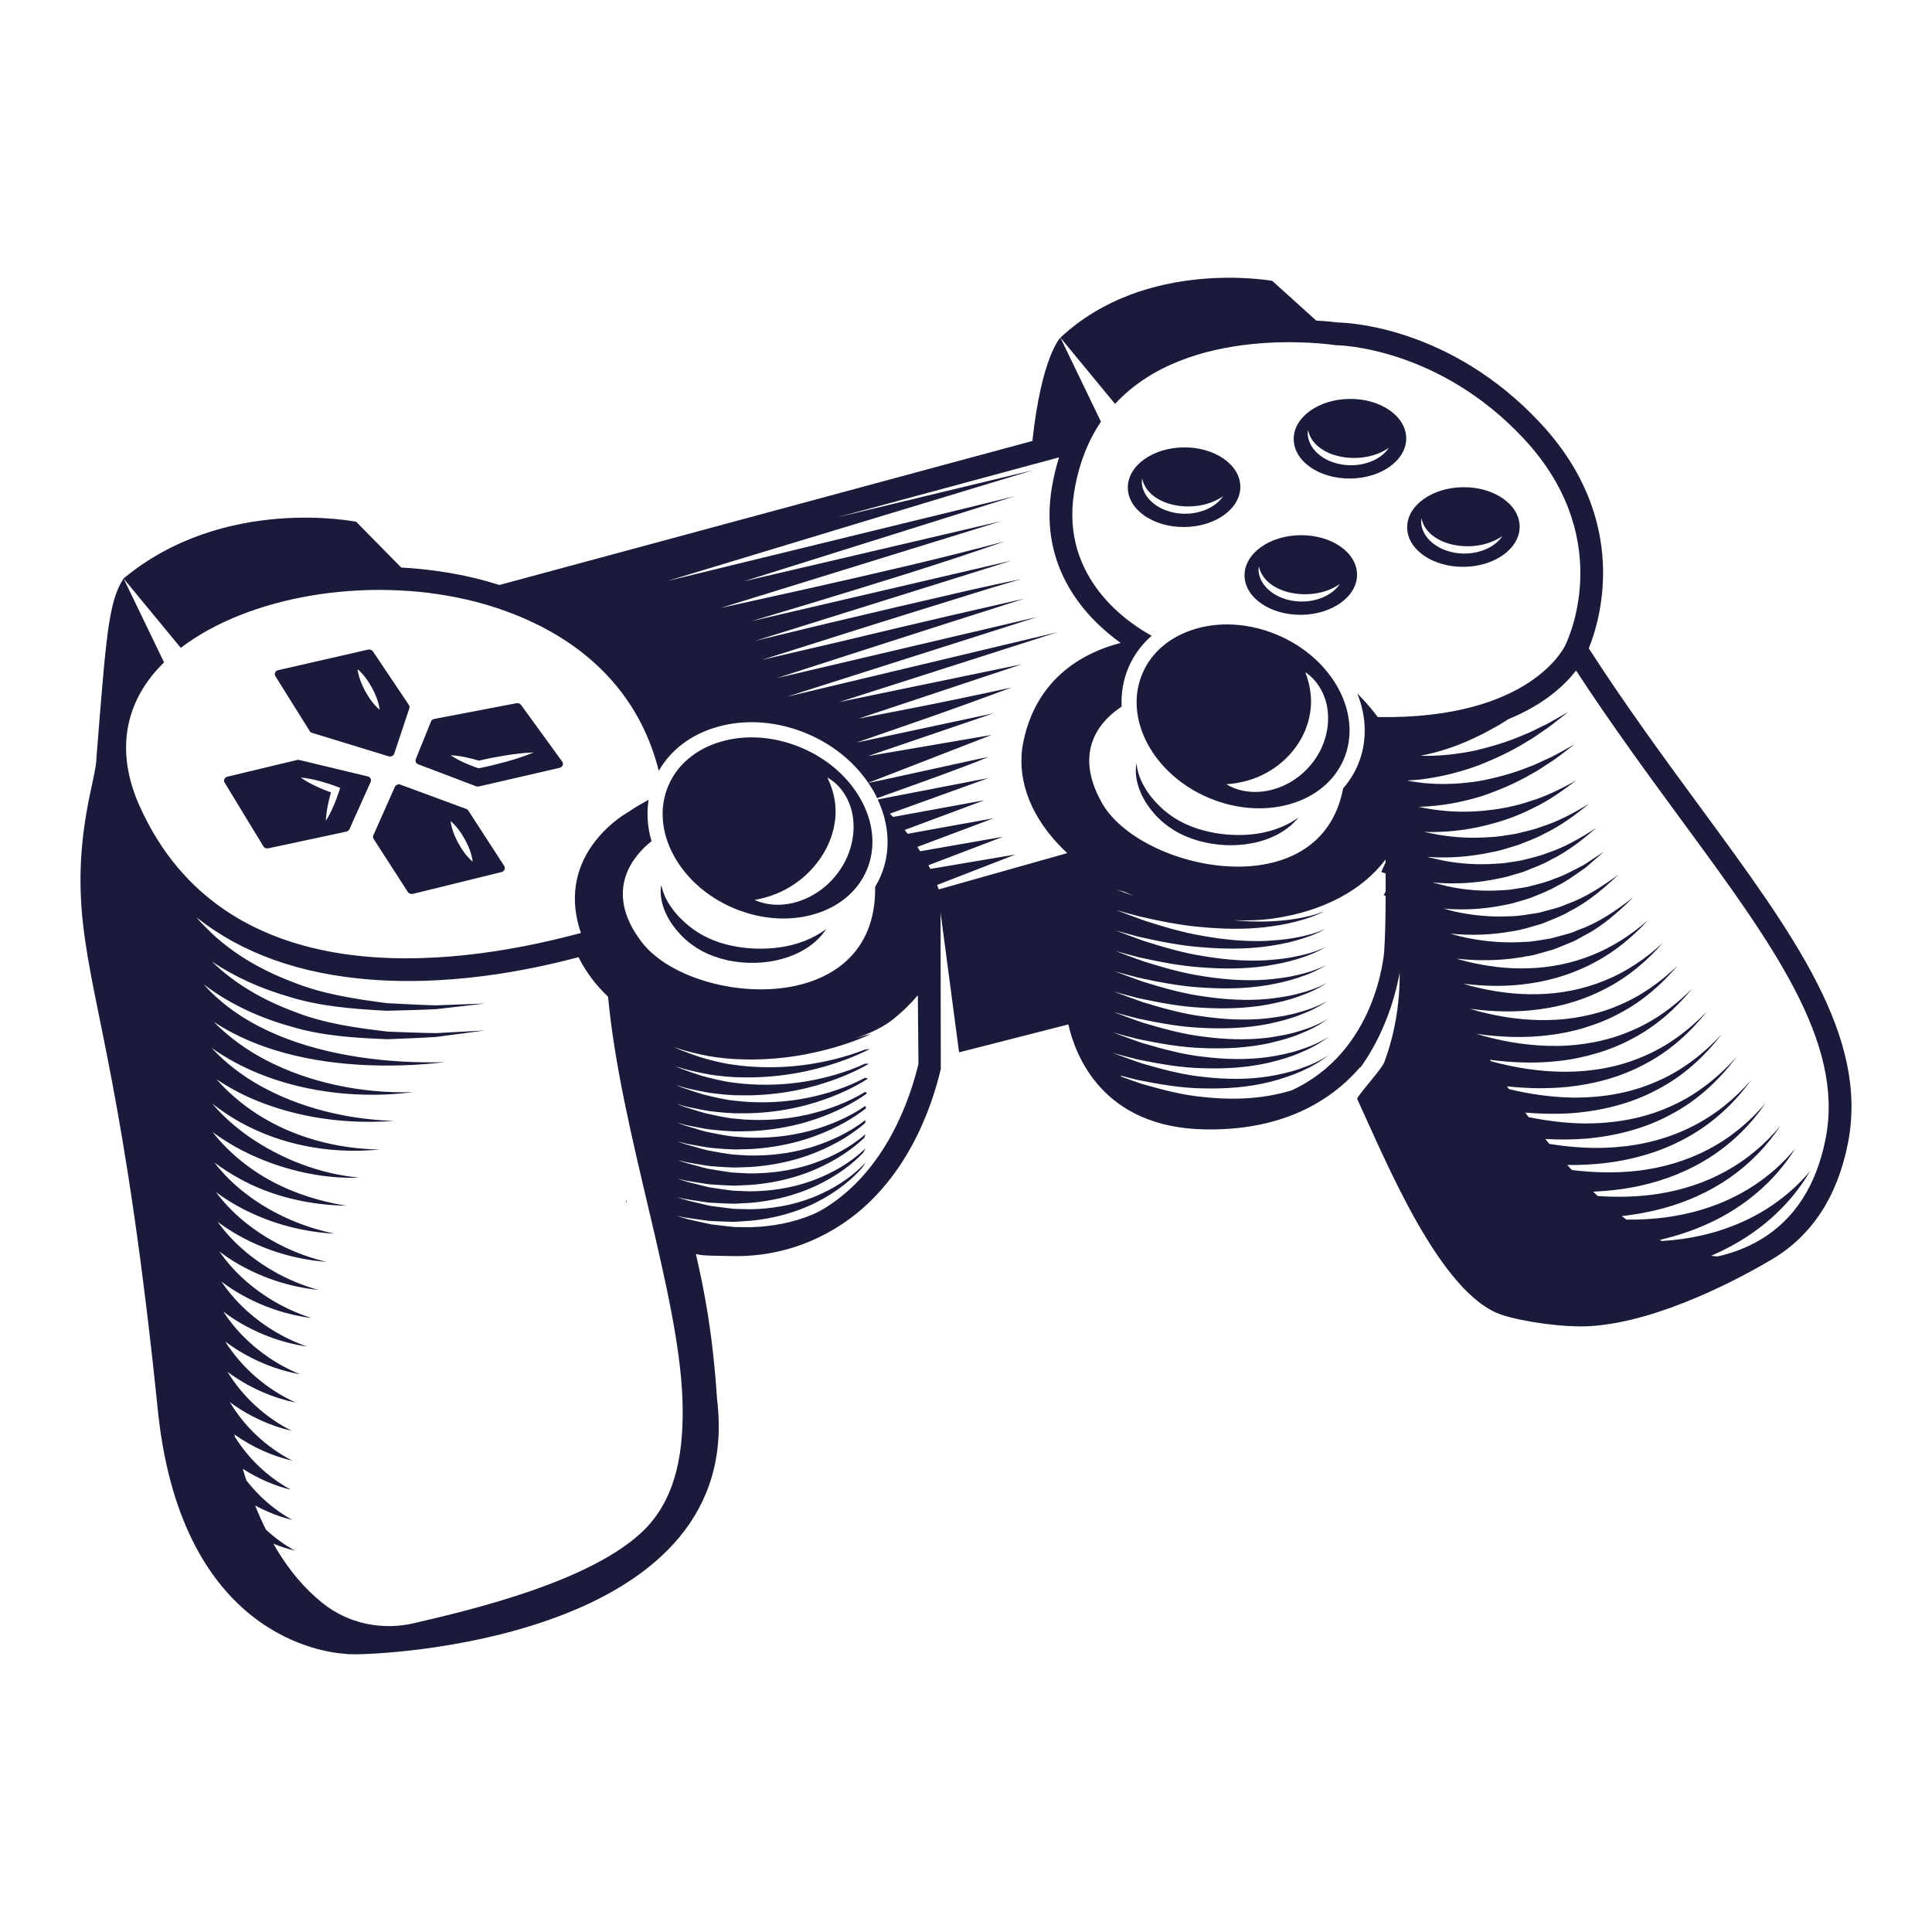 <?xml version="1.0" encoding="utf-8"?>
<!-- Designed by Vexels.com - 2020 All Rights Reserved - https://vexels.com/terms-and-conditions/  -->
<svg version="1.1" id="Layer_1" xmlns="http://www.w3.org/2000/svg" xmlns:xlink="http://www.w3.org/1999/xlink" x="0px" y="0px"
	 viewBox="0 0 1200 1200" enable-background="new 0 0 1200 1200" xml:space="preserve">
<g>
	<path fill="#1A1A3A" d="M838.75,297.22c19.296-0.206,34.82-11.443,34.674-25.099c-0.145-13.656-15.905-24.56-35.201-24.355
		c-19.295,0.205-34.819,11.443-34.673,25.098C803.694,286.522,819.454,297.426,838.75,297.22z M812.456,267.107
		c1.054,5.222,4.393,9.067,8.342,11.739c3.984,2.673,8.654,4.302,13.433,5.036c4.778,0.818,9.751,0.728,14.584-0.142
		c4.839-0.911,9.572-2.644,13.907-5.639c-2.95,4.429-7.822,7.53-12.984,9.201c-5.198,1.736-10.813,2.076-16.256,1.232
		c-5.411-0.926-10.782-3.036-14.95-6.809C814.353,278.137,811.451,272.427,812.456,267.107z"/>
	<path fill="#1A1A3A" d="M943.882,326.968c-0.146-13.656-15.906-24.56-35.201-24.355c-19.296,0.206-34.819,11.443-34.674,25.099
		c0.145,13.656,15.906,24.56,35.201,24.355C928.503,351.861,944.026,340.624,943.882,326.968z M903.938,343.38
		c-5.409-0.926-10.782-3.035-14.95-6.809c-4.179-3.589-7.082-9.298-6.075-14.619c1.053,5.222,4.393,9.067,8.343,11.739
		c3.984,2.674,8.653,4.302,13.431,5.036c4.778,0.818,9.751,0.728,14.584-0.142c4.84-0.911,9.573-2.644,13.908-5.639
		c-2.949,4.429-7.822,7.53-12.983,9.2C914.997,343.884,909.382,344.224,903.938,343.38z"/>
	<path fill="#1A1A3A" d="M735.186,277.884c-19.296,0.206-34.819,11.442-34.674,25.099c0.145,13.656,15.906,24.56,35.201,24.354
		c19.296-0.205,34.819-11.442,34.674-25.098C770.242,288.582,754.482,277.678,735.186,277.884z M746.701,317.419
		c-5.199,1.736-10.813,2.076-16.257,1.232c-5.409-0.926-10.782-3.036-14.95-6.809c-4.18-3.589-7.082-9.298-6.076-14.619
		c1.054,5.222,4.393,9.067,8.343,11.739c3.984,2.674,8.653,4.302,13.431,5.036c4.778,0.818,9.751,0.728,14.584-0.141
		c4.84-0.911,9.573-2.644,13.908-5.639C756.735,312.647,751.862,315.748,746.701,317.419z"/>
	<path fill="#1A1A3A" d="M773.016,357.515c0.145,13.656,15.905,24.56,35.201,24.355c19.295-0.205,34.819-11.442,34.674-25.099
		s-15.906-24.56-35.201-24.355C788.395,332.622,772.871,343.859,773.016,357.515z M781.923,351.756
		c1.054,5.222,4.393,9.067,8.343,11.739c3.984,2.674,8.653,4.302,13.433,5.036c4.777,0.818,9.75,0.728,14.583-0.141
		c4.84-0.911,9.573-2.644,13.908-5.639c-2.951,4.429-7.823,7.53-12.985,9.2c-5.198,1.736-10.813,2.076-16.256,1.232
		c-5.411-0.926-10.782-3.036-14.95-6.809C783.82,362.786,780.918,357.077,781.923,351.756z"/>
	<path fill="#1A1A3A" d="M544.796,495.783c2.252-0.82,4.515-1.62,6.759-2.453c0.759-0.28,50.213-17.823,62.407-23.196l-6.363,1.317
		c-0.002,0.001-0.077,0.017-0.203,0.044c-0.438,0.092-0.875,0.182-1.314,0.272l0.008,0.013c-9.166,2.003-57.099,12.479-57.17,12.495
		c-3.194,0.693-6.39,1.342-9.585,2.006c1.618,2.384,3.146,4.82,4.472,7.357C544.175,494.349,544.452,495.07,544.796,495.783z"/>
	<path fill="#1A1A3A" d="M1055.876,501.118c-21.521-29.299-45.829-62.398-69.054-98.404c6.847-16.825,26.425-79.407-30.109-139.982
		c-55.605-59.576-118.982-62.316-125.838-62.435c-1.552-0.205-6.332-0.777-13.338-1.173l-27.312-24.665
		c0,0-78.599-14.435-131.568,35.266l33.93,41.151c45.457-49.352,132.086-37.208,136.713-36.517c0.341,0.051,0.7,0.076,1.041,0.078
		c0.621,0.002,62.792,0.907,116.029,57.946c55.941,59.937,29.294,121.155,26.072,127.939c-0.051,0.107-0.063,0.223-0.109,0.332
		l-0.034-0.014c-0.204,0.471-20.977,46.375-116.553,44.738c-3.676-4.953-7.922-9.846-12.68-14.66
		c5.802,14.555,6.335,30.262,0.263,44.536c-2.278,5.354-5.372,10.154-9.082,14.406c-14.15,74.867-126.117,51.393-149.935,8.861
		c-18.632-33.271,0.609-51.957,12.368-59.633c-0.401-8.219,0.892-16.433,4.204-24.218c3.259-7.662,8.185-14.324,14.424-19.812
		c-13.586-7.358-56.882-35.347-48.12-89.263c2.869-17.648,8.756-31.999,16.634-43.682l-25.18-52.175
		c-0.012,0.011-0.025,0.022-0.037,0.033c0,0-11.677,11.591-17.362,64.118l-331.019,89.45c-5.167-1.608-10.43-3.116-15.893-4.406
		c-14.826-3.501-29.993-5.605-45.116-6.422l-28.006-28.44c0,0-81.862-16.695-144.461,35.223l35.54,43.103
		c41.582-31.792,114.615-44.844,178.793-29.7c5.115,1.208,10.769,2.756,16.739,4.696c0.009,0.003,0.018,0.006,0.027,0.009
		c7.056,2.294,14.562,5.162,22.209,8.733l0.077,0.297l0.341-0.103c32.001,15.047,66.18,42.53,78.718,92.46
		c7.356-12.941,19.865-22.481,35.838-27.158c17.852-5.226,37.927-3.743,56.549,4.174c15.728,6.689,28.823,17.348,37.718,30.423
		l9.013-3.499l51.807-20.111l15.836-6.147l-76.915,13.182l78.049-26.613l-85.134,18.183l33.393-11.554
		c21.131-7.295,42.152-14.888,63.063-22.686c-21.807,4.785-43.632,9.339-65.513,13.58l-29.616,5.763l101.302-33.723l-113.287,23.442
		l135.443-43.349l-167.91,40.03l144.938-46.162l-0.001,0.001l10.747-3.423l-8.53,2.003v0l-153.427,36.023l42.357-13.679
		c22.065-7.147,89.285-28.725,111.406-35.686l-47.254,10.818c-22.265,5.153-44.497,10.458-66.715,15.792l-49.09,11.434
		c6.821-2.207,34.913-11.018,41.738-13.214c22.717-7.294,76.485-23.977,100.364-31.37c6.399-1.907,12.797-3.818,19.217-5.655
		c-9.926,2.047-19.835,4.189-29.735,6.375c-0.001-0.004-0.014-0.004-0.014-0.009c-0.249,0.057-0.535,0.123-0.789,0.181
		c-0.322,0.071-0.646,0.136-0.968,0.208h0.063c-24.008,5.502-67.683,15.674-90.691,21.192c-14.465,3.478-28.92,6.989-43.376,10.491
		l159.338-49.871L466.59,385.857c11.817-3.537,23.637-7.062,35.442-10.636c40.894-12.425,81.825-24.888,122.156-39.018
		c-41.248,11.123-82.892,20.521-124.551,29.898c-17.336,3.884-34.687,7.697-52.04,11.526l174.3-53.931l-160.003,37.402
		l168.236-52.843l-215.573,52.601l227.139-68.82l-122.498,29.49l138.613-37.456c-1.887,6.014-3.465,12.384-4.583,19.257
		c-8.177,50.314,22.208,81.233,42.831,96.021c-20.987,5.38-51.773,20.205-60.37,61.04c-4.535,21.549,3.127,44.25,21.577,63.911
		c1.793,1.911,3.691,3.764,5.642,5.581l-79.838,22.549c-0.306-0.94-0.672-1.846-1.008-2.77l48.648-18.893l-52.859,8.932
		c-0.388-0.78-0.812-1.518-1.214-2.282l46.39-17.693l-51.461,9.007c-0.589-0.915-1.175-1.815-1.775-2.698l47.295-17.782
		l-53.293,9.621c-0.644-0.813-1.275-1.59-1.912-2.359l49.539-18.463l-38.942,7.112l-9.665,1.765l-8.127,1.484
		c-0.672-0.703-1.348-1.413-1.971-2.04l61.247-22.122l-68.804,13.318c7.441,15.939,8.175,32.713,1.854,47.584
		c-0.988,2.322-2.172,4.522-3.454,6.657c1.271,83.327-114.799,73.809-144.962,34.368c-24.938-32.611-4.023-54.727,6.084-62.709
		c-2.488-8.456-3.191-17.173-1.83-25.667c-7.727,4.099-12.221,7.319-12.221,7.319s-46.925,25.176-29.813,75.382
		c-0.835,0.213-1.817,0.47-3.07,0.8c-78.489,20.725-218.062,37.974-270.941-79.414c-13.73-30.487-10.784-58.973,8.523-82.378
		c2.022-2.451,4.226-4.817,6.561-7.117l-25.141-52.092c-9.631,14.774-10.835,36.973-16.854,111.259
		c0,13.469-14.445,47.694-8.426,102.523c6.019,54.828,26.483,105.389,46.949,306.431c15.579,136.87,103.096,146.96,116.259,147.705
		c0.474,0.119,0.967,0.194,1.475,0.212c1.188,0.042,2.486,0.064,3.891,0.064c32.89,0,242.899-14.85,225.357-158.215
		c-2.838-42.632-8.162-68.61-13.191-90.425c3.675,1.269,12.168,1.048,21.468,1.302c24.943,0.684,47.16-5.986,66.42-17.953
		c42.949-26.68,58.907-75.303,64.249-98.29l-0.148-97.064l11.501,86.783l67.871-17.335c4.246,18.98,21.052,64.086,84.797,65.196
		c1.069,0.018,2.118,0.028,3.173,0.028c44.738-0.005,74.426-16.815,93.375-38.783c0.062,0.076,0.083,0.17,0.149,0.244
		c1.824-2.528,3.597-5.222,5.212-7.878c3.07-5.087,5.88-10.408,8.32-15.932c2.385-5.536,4.644-11.207,6.367-17.066
		c1.857-5.833,3.209-11.827,4.432-17.894c-0.047,6.17-0.238,12.401-0.968,18.605c-0.595,6.231-1.763,12.408-3.119,18.586
		c-1.412,6.166-3.254,12.263-5.466,18.288c-1.686,4.453-14.698,18.36-16.948,22.727c17.772,38.325,51.626,121.962,90.286,134.388
		c13.026,4.19,38.436,7.936,55.054,6.842c43.14-2.84,93.751-30.423,112.265-41.386c24.998-14.808,40.944-39.286,47.39-72.756
		C1160.574,643.66,1114.372,580.758,1055.876,501.118z M400.026,950.339c-32.827,32.394-109.652,50.107-143.026,57.877
		c-19.871,4.626-40.845,0.206-56.75-12.573c-10.376-8.337-20.965-20.138-30.458-36.825c4.405,1.753,8.876,3.259,13.415,4.308
		c-6.647-3.611-12.647-8.072-18.041-13.045c-2.317-4.678-4.565-9.622-6.688-14.991c7.392,3.976,15.141,7.034,23.047,8.961
		c-11.345-6.27-20.977-14.837-28.516-24.574c-0.746-2.36-1.5-4.701-2.206-7.179c9.352,5.977,19.433,10.467,29.807,12.987
		c-14.523-7.963-26.407-19.573-34.645-32.705c-0.118-0.552-0.244-1.082-0.36-1.639c0.182,0.129,0.349,0.283,0.532,0.41
		c10.924,7.612,23.038,13.061,35.473,15.902c-16.559-8.493-30.086-21.573-38.915-36.481c0.659,0.485,1.277,1.041,1.945,1.51
		c11.262,7.891,23.774,13.517,36.624,16.45c-16.875-8.475-30.778-21.608-39.938-36.662c0.99,0.734,1.975,1.476,2.984,2.173
		c12.106,8.34,25.607,14.135,39.425,16.934c-18.389-8.319-33.792-21.959-43.826-37.914c1.361,1.014,2.731,2.011,4.126,2.956
		c12.983,8.774,27.495,14.703,42.296,17.36c-13.919-5.675-26.277-14.239-36.253-24.599c-4.27-4.437-8.063-9.239-11.355-14.273
		c1.881,1.404,3.788,2.757,5.735,4.03c14.176,9.258,30.046,15.25,46.134,17.598c-15.329-5.398-29.111-14.107-40.259-24.975
		c-4.842-4.719-9.135-9.893-12.838-15.354c2.234,1.666,4.5,3.274,6.823,4.759c15.131,9.653,32.069,15.714,49.177,17.887
		c-16.422-5.239-31.331-14.073-43.419-25.356c-5.221-4.87-9.855-10.253-13.842-15.964c2.776,2.073,5.601,4.058,8.513,5.854
		c16.336,10.073,34.611,16.124,52.968,17.998c-17.766-4.956-34.089-13.852-47.368-25.585c-5.732-5.056-10.822-10.709-15.189-16.748
		c3.359,2.497,6.8,4.852,10.348,6.95c17.698,10.471,37.452,16.442,57.181,17.953c-19.233-4.606-37.127-13.498-51.76-25.669
		c-6.36-5.274-12.006-11.255-16.83-17.698c3.969,2.932,8.069,5.644,12.302,8.056c19.118,10.84,40.388,16.685,61.52,17.824
		c-20.722-4.242-40.232-13.076-56.279-25.663c-6.994-5.461-13.209-11.746-18.503-18.574c4.812,3.611,9.852,6.855,15.066,9.723
		c20.834,11.669,44.272,16.695,67.121,17.166c-22.613-3.587-44.401-11.724-62.018-25.097c-8.053-5.995-15.227-13.015-21.312-20.694
		c5.924,4.341,12.128,8.204,18.561,11.506c11.358,5.824,23.32,10.159,35.536,13.033c12.211,2.856,24.718,4.27,37.077,3.783
		c-24.623-2.299-48.027-11.484-67.79-24.92c-8.858-6.073-16.856-13.203-23.638-21.136c7.161,5.577,14.791,10.476,22.821,14.452
		c25.446,12.648,53.981,16.823,81.164,14.126c-27.34-0.425-54.34-7.893-76.506-22.325c-9.26-5.998-17.575-13.221-24.781-21.321
		c7.252,4.848,14.885,9.009,22.762,12.389c27.942,11.855,58.205,15.629,87.464,13.507c-29.296-0.987-58.4-8.062-83.304-21.971
		c-11.254-6.326-21.469-14.198-29.963-23.419c9.311,6.595,19.358,11.947,29.732,16.126c15.258,6.138,31.218,9.904,47.257,11.74
		c16.045,1.817,32.217,1.719,48.042-0.366c-15.953,0.519-31.865-0.98-47.28-4.287c-15.405-3.321-30.347-8.483-44.078-15.654
		c-12.058-6.295-23.055-14.292-32.344-23.721c11.392,7.475,23.805,13.057,36.459,17.092c17.516,5.576,35.57,8.423,53.563,9.546
		c18.006,1.098,36.006,0.461,53.769-1.586c-17.873,0.481-35.739-0.473-53.273-3.103c-17.512-2.646-34.742-6.984-50.806-13.709
		c-16.032-6.704-30.881-15.941-42.592-27.95c-1.126-1.144-2.19-2.335-3.253-3.527c16.039,12.231,34.468,20.582,53.321,25.915
		c19.847,6.126,40.497,7.322,60.751,8.122c10.165-0.39,20.308-0.766,30.387-1.439l30.04-3.973l-30.166,1.619
		c-10.05-0.117-20.085-0.53-30.062-0.918c-19.82-2.345-39.701-5.081-58.039-12.38c-19.092-7.047-36.942-17.238-51.154-31.124
		c0.055-0.066-0.037,0.044,0.017-0.022c14.472,9.773,30.513,16.78,46.884,21.568c20.061,6.382,40.972,7.886,61.507,8.988
		c10.316-0.268,20.61-0.455,30.845-0.993l30.542-3.509l-30.631,1.153c-10.195-0.25-20.37-0.85-30.491-1.358
		c-20.085-2.642-40.221-5.675-58.783-13.223c-18.61-7.031-36.066-16.956-50.176-30.318c-3.145-3.247-6.538-6.233-9.324-9.762
		c28.115,22.322,64.346,35.324,108.524,38.687c56.806,4.319,109.118-8.804,128.729-13.956c4.611,9.184,10.786,17.389,18.37,24.566
		c7.798,84.331,44.16,184.01,46.23,251.008C424.821,899.374,420.882,929.756,400.026,950.339z M512.549,750.237
		c-1.224,0.759-2.489,1.438-3.741,2.142c-1.183,0.561-2.332,1.209-3.53,1.723c-12.284,5.261-25.512,7.729-38.672,8.135l-9.886-0.082
		c-3.287-0.233-6.568-0.728-9.836-1.072l-4.895-0.565c-1.623-0.269-3.231-0.697-4.844-1.036l-9.641-2.144
		c-2.58-0.705-5.13-1.533-7.679-2.361c1.813,0.414,3.62,0.862,5.448,1.212c0.301,0.089,10.078,1.43,10.383,1.498
		c1.73,0.224,3.445,0.522,5.183,0.674c0.154,0.029,5.092,0.198,5.247,0.221c3.496,0.108,6.976,0.331,10.459,0.297
		c0.081,0.005,2.629-0.183,2.709-0.18c0.235,0.013,7.519-0.53,7.755-0.527c11.77-1.247,23.378-4.036,34.151-8.635
		c1.915-0.818,3.803-1.693,5.661-2.626c6.13-3.082,11.989-6.72,17.342-10.92c4.167-3.27,8.026-6.88,11.466-10.833
		c0.722-1.034,1.411-2.095,2.065-3.183c-4.548,4.911-9.74,9.155-15.334,12.779c-4.939,3.201-10.191,5.919-15.59,8.186
		c-0.713,0.299-1.428,0.59-2.146,0.873c-12.357,4.866-25.575,7.076-38.703,7.282c-0.347-0.044-9.677-0.18-10.015-0.257
		c-3.278-0.278-6.547-0.805-9.801-1.206c-0.141-0.043-4.731-0.603-4.87-0.651c-1.615-0.293-3.216-0.733-4.82-1.094
		c-0.276-0.106-9.312-2.168-9.578-2.289c-1.97-0.538-4.312-1.332-6.501-2.077c1.647,0.388,3.285,0.815,4.944,1.149
		c0.604,0.178,9.735,1.471,10.347,1.608c1.724,0.239,3.436,0.542,5.168,0.71c0.308,0.057,4.922,0.238,5.232,0.284
		c3.485,0.147,6.956,0.385,10.433,0.376c0.161,0.011,2.543-0.155,2.703-0.148c0.47,0.026,7.285-0.455,7.754-0.449
		c11.762-1.107,23.372-3.713,34.209-8.043c1.927-0.771,3.83-1.596,5.705-2.476c6.182-2.906,12.116-6.34,17.581-10.313
		c4.251-3.093,8.218-6.512,11.8-10.263c0.508-0.887,0.985-1.8,1.43-2.741c-4.736,4.596-10.06,8.555-15.75,11.924
		c-5.019,2.975-10.325,5.491-15.761,7.581c-0.719,0.275-1.44,0.543-2.161,0.803c-12.431,4.471-25.637,6.422-38.736,6.429
		c-0.694-0.087-9.468-0.278-10.144-0.433c-3.269-0.323-6.526-0.883-9.765-1.339c-0.283-0.087-4.567-0.641-4.845-0.737
		c-1.608-0.317-3.202-0.769-4.797-1.152c-0.55-0.211-8.981-2.193-9.514-2.434c-1.462-0.4-3.437-1.101-5.342-1.788
		c1.485,0.36,2.962,0.765,4.459,1.081c0.904,0.266,9.393,1.513,10.31,1.718c1.719,0.254,3.427,0.562,5.154,0.746
		c0.462,0.086,4.753,0.278,5.216,0.347c3.473,0.186,6.938,0.438,10.406,0.456c0.242,0.016,2.456-0.126,2.698-0.116
		c0.705,0.039,7.05-0.379,7.754-0.37c11.755-0.968,23.365-3.39,34.266-7.451c1.94-0.724,3.856-1.499,5.749-2.326
		c6.236-2.729,12.243-5.96,17.822-9.707c4.335-2.916,8.411-6.144,12.134-9.693c0.294-0.74,0.558-1.507,0.794-2.299
		c-4.922,4.282-10.378,7.954-16.164,11.068c-5.101,2.749-10.459,5.063-15.935,6.977c-0.723,0.252-1.449,0.496-2.177,0.733
		c-12.503,4.076-25.701,5.768-38.767,5.575c-1.041-0.131-9.259-0.376-10.274-0.607c-3.259-0.368-6.505-0.96-9.73-1.473
		c-0.423-0.13-4.403-0.679-4.82-0.824c-1.6-0.342-3.186-0.805-4.773-1.21c-0.827-0.317-8.652-2.218-9.451-2.58
		c-1.104-0.302-2.785-0.923-4.474-1.563c1.422,0.357,2.833,0.76,4.264,1.077c1.206,0.355,9.051,1.555,10.274,1.828
		c1.714,0.269,3.419,0.582,5.14,0.782c0.616,0.115,4.582,0.319,5.201,0.41c3.463,0.225,6.919,0.492,10.381,0.534
		c0.322,0.021,2.372-0.097,2.693-0.083c0.941,0.051,6.815-0.303,7.755-0.292c11.745-0.829,23.357-3.066,34.323-6.858
		c1.951-0.678,3.883-1.403,5.791-2.176c6.29-2.553,12.371-5.579,18.062-9.101c4.421-2.738,8.605-5.776,12.469-9.122
		c0.078-0.594,0.132-1.213,0.16-1.857c-5.111,3.967-10.699,7.354-16.58,10.213c-5.182,2.524-10.594,4.636-16.107,6.372
		c-0.729,0.228-1.46,0.449-2.192,0.663c-12.576,3.681-25.764,5.115-38.8,4.723c-1.386-0.175-9.049-0.474-10.401-0.783
		c-3.251-0.413-6.484-1.038-9.695-1.606c-0.563-0.174-4.238-0.717-4.794-0.91c-1.592-0.366-3.171-0.841-4.749-1.268
		c-1.101-0.422-8.322-2.242-9.388-2.725c-0.85-0.232-2.3-0.787-3.828-1.393c1.431,0.374,2.852,0.794,4.293,1.128
		c1.508,0.444,8.711,1.597,10.238,1.939c1.709,0.284,3.41,0.601,5.126,0.818c0.77,0.143,4.412,0.359,5.185,0.473
		c3.453,0.264,6.901,0.545,10.355,0.613c0.401,0.026,2.285-0.068,2.688-0.051c1.176,0.064,6.581-0.227,7.754-0.213
		c11.738-0.689,23.352-2.743,34.381-6.266c1.963-0.631,3.91-1.306,5.835-2.026c6.343-2.376,12.498-5.199,18.302-8.494
		c4.506-2.562,8.798-5.408,12.803-8.552c-0.136-0.447-0.294-0.919-0.476-1.414c-5.297,3.653-11.017,6.754-16.993,9.358
		c-5.265,2.297-10.729,4.208-16.281,5.768c-0.734,0.204-1.47,0.402-2.208,0.593c-12.648,3.287-25.825,4.461-38.831,3.869
		c-1.734-0.219-8.84-0.572-10.532-0.958c-3.241-0.458-6.463-1.115-9.659-1.739c-0.705-0.218-4.074-0.755-4.769-0.997
		c-1.585-0.39-3.156-0.877-4.726-1.326c-1.376-0.528-7.992-2.267-9.324-2.871c-0.662-0.181-1.94-0.687-3.349-1.269
		c1.496,0.408,2.982,0.861,4.488,1.225c1.809,0.533,8.368,1.639,10.203,2.049c1.702,0.299,3.4,0.621,5.111,0.854
		c0.924,0.172,4.242,0.399,5.169,0.536c3.442,0.304,6.884,0.599,10.328,0.693c0.482,0.031,2.2-0.039,2.682-0.019
		c1.411,0.077,6.346-0.152,7.755-0.134c11.729-0.55,23.345-2.421,34.438-5.674c1.976-0.584,3.937-1.209,5.879-1.876
		c6.397-2.2,12.625-4.819,18.542-7.888c4.59-2.384,8.991-5.04,13.137-7.982c-0.35-0.301-0.72-0.625-1.11-0.973
		c-5.486,3.338-11.336,6.154-17.41,8.502c-5.345,2.071-10.863,3.78-16.454,5.163c-0.738,0.181-1.48,0.355-2.223,0.524
		c-12.721,2.892-25.888,3.807-38.864,3.016c-2.08-0.262-8.63-0.67-10.66-1.133c-3.233-0.503-6.442-1.193-9.624-1.873
		c-0.845-0.261-3.91-0.793-4.744-1.083c-1.577-0.414-3.142-0.913-4.701-1.384c-1.653-0.634-7.662-2.292-9.262-3.017
		c-0.512-0.14-1.669-0.616-2.994-1.184c1.602,0.457,3.193,0.955,4.807,1.362c2.111,0.622,8.027,1.681,10.166,2.159
		c1.697,0.315,3.392,0.641,5.097,0.89c1.078,0.201,4.072,0.439,5.154,0.598c3.432,0.343,6.865,0.653,10.302,0.772
		c0.563,0.036,2.113-0.011,2.677,0.013c1.646,0.09,6.111-0.076,7.754-0.055c11.721-0.411,23.338-2.097,34.495-5.081
		c1.989-0.538,3.963-1.112,5.923-1.726c6.45-2.024,12.752-4.439,18.783-7.281c4.673-2.207,9.184-4.672,13.471-7.412
		c-0.565-0.154-1.147-0.331-1.745-0.53c-5.673,3.023-11.656,5.553-17.825,7.647c-5.427,1.846-10.998,3.352-16.626,4.559
		c-0.745,0.157-1.491,0.309-2.239,0.454c-12.793,2.497-25.95,3.154-38.895,2.163c-2.427-0.306-8.421-0.767-10.789-1.308
		c-3.224-0.548-6.422-1.27-9.589-2.006c-0.986-0.305-3.746-0.832-4.719-1.169c-1.569-0.438-3.126-0.949-4.678-1.442
		c-1.928-0.74-7.332-2.317-9.198-3.162c-0.39-0.107-1.473-0.572-2.746-1.139c1.742,0.519,3.476,1.075,5.233,1.537
		c2.413,0.711,7.686,1.723,10.13,2.27c1.692,0.33,3.383,0.661,5.083,0.926c1.231,0.23,3.901,0.479,5.138,0.662
		c3.422,0.382,6.846,0.706,10.276,0.85c0.643,0.042,2.028,0.018,2.672,0.045c1.882,0.103,5.877,0,7.755,0.023
		c11.712-0.272,23.33-1.774,34.552-4.489c1.999-0.491,3.989-1.016,5.965-1.576c6.503-1.847,12.88-4.058,19.023-6.674
		c4.759-2.03,9.378-4.305,13.805-6.842c-0.78-0.008-1.573-0.037-2.38-0.088c-5.861,2.709-11.976,4.953-18.24,6.791
		c-5.508,1.62-11.133,2.925-16.799,3.954c-0.75,0.133-1.501,0.262-2.254,0.384c-12.866,2.102-26.013,2.5-38.927,1.31
		c-2.773-0.35-8.212-0.866-10.919-1.483c-3.214-0.593-6.4-1.347-9.553-2.14c-1.127-0.348-3.581-0.87-4.693-1.256
		c-1.562-0.462-3.112-0.984-4.654-1.5c-2.203-0.846-7.003-2.342-9.135-3.307c-0.286-0.078-1.336-0.549-2.603-1.134
		c1.918,0.598,3.828,1.225,5.763,1.753c2.715,0.799,7.344,1.764,10.094,2.38c1.686,0.345,3.374,0.681,5.069,0.962
		c1.385,0.258,3.731,0.519,5.122,0.725c3.41,0.421,6.828,0.759,10.251,0.93c0.723,0.047,1.942,0.047,2.666,0.077
		c2.117,0.115,5.643,0.076,7.755,0.102c11.705-0.132,23.324-1.451,34.609-3.897c2.013-0.444,4.017-0.919,6.01-1.426
		c6.556-1.67,13.006-3.678,19.262-6.068c4.844-1.853,9.571-3.937,14.139-6.272c-0.995,0.139-1.999,0.257-3.015,0.354
		c-6.048,2.394-12.296,4.353-18.655,5.936c-5.591,1.394-11.268,2.497-16.973,3.349c-0.756,0.11-1.512,0.215-2.269,0.314
		c-12.94,1.707-26.076,1.846-38.959,0.457c-3.12-0.393-8.003-0.963-11.047-1.658c-3.206-0.638-6.38-1.425-9.519-2.273
		c-1.267-0.392-3.417-0.908-4.667-1.342c-1.554-0.486-3.097-1.021-4.63-1.558c-2.479-0.951-6.673-2.367-9.072-3.453
		c-0.191-0.052-1.246-0.547-2.547-1.169c2.121,0.693,4.239,1.401,6.382,2.009c3.017,0.888,7.003,1.806,10.058,2.49
		c1.681,0.36,3.364,0.701,5.054,0.999c1.54,0.287,3.561,0.56,5.107,0.788c3.4,0.46,6.809,0.813,10.225,1.008
		c0.804,0.052,1.856,0.076,2.661,0.11c2.352,0.128,5.407,0.151,7.755,0.18c11.696,0.007,23.318-1.128,34.667-3.305
		c2.025-0.397,4.044-0.822,6.054-1.276c6.609-1.494,13.133-3.297,19.502-5.462c4.928-1.676,9.764-3.569,14.474-5.702
		c-1.209,0.286-2.426,0.551-3.651,0.796c-1.979,0.66-3.994,1.211-6.001,1.791c9.49-3.147,17.399-7.06,22.995-11.456
		c6.2-4.872,11.417-9.996,15.858-15.308l0.393,42.619C565.483,681.71,550.721,726.571,512.549,750.237z M698.515,553.967
		c1.753,0.862,3.518,1.696,5.307,2.501c-3.414-1.294-6.823-2.6-10.226-3.891C695.235,553.041,696.877,553.504,698.515,553.967z
		 M860.655,556.475c-0.046,12.861-0.286,25.102-0.877,33.938c-0.211,3.178-5.07,62.692-57.583,86.862
		c-4.54,1.351-9.156,2.424-13.768,3.27c-13.27,2.311-26.8,2.296-40.077,0.936c-13.331-1.136-26.348-4.592-39.133-8.265
		c-4.192-1.378-8.34-2.883-12.48-4.395c-0.284-0.267-0.567-0.532-0.843-0.801c3.564,0.96,7.13,1.898,10.716,2.749
		c13.578,2.714,27.24,5.131,41.104,5.251c13.794,0.337,27.666-0.695,41.022-4c13.245-3.403,26.323-8.487,36.959-16.988
		c-5.588,3.841-11.823,6.566-18.165,8.743c-6.325,2.27-12.918,3.642-19.492,4.778c-13.219,2.073-26.656,1.886-39.837,0.412
		c-13.233-1.258-26.149-4.744-38.842-8.442c-6.209-2.064-12.334-4.403-18.464-6.614c5.273,1.437,10.534,2.887,15.832,4.16
		c13.472,2.738,27.023,5.186,40.784,5.429c13.692,0.453,27.47-0.403,40.785-3.466c6.625-1.635,13.19-3.489,19.426-6.205
		c6.244-2.618,12.319-5.771,17.615-9.945c-5.635,3.689-11.885,6.258-18.23,8.287c-6.33,2.122-12.902,3.362-19.451,4.384
		c-13.167,1.836-26.51,1.48-39.596-0.106c-13.137-1.377-25.952-4.893-38.554-8.617c-6.145-2.064-12.209-4.386-18.278-6.591
		c5.204,1.425,10.395,2.861,15.622,4.13c13.368,2.762,26.811,5.24,40.469,5.606c13.591,0.567,27.275-0.116,40.545-2.939
		c6.605-1.518,13.156-3.241,19.405-5.808c6.256-2.471,12.356-5.47,17.71-9.495c-5.682,3.533-11.945,5.945-18.291,7.825
		c-6.332,1.972-12.882,3.083-19.405,3.99c-13.113,1.601-26.362,1.079-39.353-0.618c-13.042-1.495-25.759-5.04-38.271-8.79
		c-6.086-2.064-12.094-4.373-18.104-6.572c5.138,1.414,10.264,2.838,15.425,4.104c13.266,2.785,26.602,5.294,40.157,5.78
		c13.491,0.68,27.079,0.166,40.305-2.418c6.584-1.402,13.119-2.994,19.38-5.412c6.264-2.323,12.389-5.166,17.801-9.039
		c-5.727,3.372-12.002,5.625-18.347,7.357c-6.332,1.822-12.859,2.803-19.356,3.596c-13.056,1.367-26.211,0.681-39.109-1.124
		c-12.947-1.612-25.569-5.187-37.992-8.962c-6.025-2.063-11.974-4.359-17.929-6.55c5.071,1.403,10.132,2.814,15.225,4.076
		c13.166,2.809,26.397,5.349,39.852,5.953c13.391,0.79,26.885,0.443,40.062-1.905c6.563-1.285,13.081-2.747,19.349-5.016
		c6.272-2.174,12.419-4.86,17.888-8.575c-5.772,3.207-12.055,5.3-18.396,6.882c-6.332,1.672-12.833,2.525-19.303,3.203
		c-12.997,1.134-26.059,0.289-38.865-1.624c-12.854-1.726-25.38-5.331-37.717-9.132c-5.967-2.062-11.862-4.345-17.76-6.53
		c5.007,1.392,10.004,2.792,15.032,4.049c13.067,2.833,26.195,5.403,39.549,6.124c13.294,0.898,26.694,0.715,39.819-1.397
		c6.541-1.168,13.04-2.502,19.315-4.62c6.277-2.025,12.443-4.551,17.969-8.105c-5.816,3.038-12.106,4.968-18.442,6.401
		c-6.327,1.52-12.802,2.246-19.245,2.81c-12.937,0.903-25.905-0.1-38.621-2.117c-12.762-1.839-25.197-5.474-37.449-9.302
		c-5.908-2.06-11.748-4.332-17.59-6.51c4.942,1.381,9.876,2.77,14.839,4.022c12.97,2.857,25.998,5.458,39.253,6.294
		c13.197,1.005,26.503,0.982,39.576-0.896c6.516-1.052,12.996-2.257,19.276-4.223c6.279-1.876,12.464-4.24,18.045-7.628
		c-5.857,2.865-12.151,4.631-18.48,5.914c-6.321,1.369-12.769,1.968-19.182,2.417c-12.874,0.674-25.749-0.483-38.375-2.605
		c-12.671-1.951-25.015-5.616-37.184-9.47c-5.854-2.058-11.639-4.32-17.428-6.49c4.881,1.371,9.753,2.749,14.653,3.996
		c12.876,2.881,25.805,5.514,38.963,6.462c13.102,1.111,26.313,1.246,39.331-0.401c6.492-0.935,12.95-2.014,19.232-3.828
		c6.279-1.727,12.479-3.927,18.114-7.145c-5.898,2.687-12.193,4.288-18.512,5.422c-6.314,1.217-12.732,1.691-19.116,2.026
		c-12.81,0.446-25.592-0.863-38.129-3.087c-12.581-2.061-24.838-5.758-36.926-9.639c-5.798-2.054-11.529-4.306-17.264-6.47
		c4.819,1.36,9.628,2.727,14.466,3.968c12.782,2.905,25.614,5.57,38.677,6.63c13.008,1.215,26.125,1.504,39.086,0.088
		c6.466-0.818,12.902-1.771,19.184-3.434c6.277-1.578,12.489-3.613,18.177-6.655c-5.935,2.504-12.228,3.939-18.536,4.924
		c-6.303,1.065-12.693,1.414-19.047,1.635c-6.392,0.111-12.77-0.203-19.113-0.834c8.591,0.371,17.069,0.039,25.225-1.145
		c30.555-4.426,55.02-17.625,69.203-36.563c0.006,0.613,0.011,1.234,0.016,1.851l-2.676,5.92c0.938,0.33,1.823,0.596,2.728,0.886
		c0.02,3.709,0.029,7.447,0.024,11.152l-1.188,2.374C859.899,556.209,860.25,556.317,860.655,556.475z M1134.001,706.821
		c-5.65,29.326-19.348,50.613-40.713,63.266c-8.299,4.913-17.256,8.212-26.407,10.303c-1.363-0.089-2.721-0.228-4.078-0.386
		c8.055-3.479,15.792-7.588,23.035-12.398c15.793-10.449,29.147-24.225,38.327-40.073c-11.776,14.047-26.718,24.738-42.876,31.814
		c-15.652,6.875-32.399,10.506-49.07,11.447c-0.445-0.214-0.89-0.425-1.334-0.645c10.479-2.447,20.701-5.81,30.426-10.294
		c22.166-10.118,41.353-26.367,53.713-46.503c-14.975,18.322-35.34,31.082-57.112,37.707c-15.516,4.772-31.667,6.708-47.696,6.445
		c-0.972-0.707-1.943-1.422-2.91-2.155c8.538-0.977,17.007-2.486,25.323-4.72c14.913-4.016,29.207-10.381,41.752-19.129
		c12.566-8.717,23.249-19.822,31.502-32.329c-9.526,11.584-21.108,21.261-33.991,28.324c-12.874,7.095-26.938,11.633-41.27,13.92
		c-12.675,2.011-25.483,2.343-38.207,1.454c-0.964-0.885-1.926-1.776-2.883-2.683c9.847-0.457,19.654-1.582,29.265-3.708
		c15.778-3.456,31-9.559,44.365-18.345c13.392-8.754,24.76-20.194,33.579-33.143c-10.081,12.012-22.328,22.003-35.965,29.077
		c-13.627,7.108-28.5,11.369-43.575,13.117c-13.645,1.57-27.357,1.227-40.907-0.475c-0.946-1.028-1.89-2.06-2.826-3.106
		c8.192,0.076,16.386-0.291,24.514-1.316c17.789-2.213,35.292-7.478,50.777-16.279c15.519-8.732,28.75-20.983,38.84-35.199
		c-11.343,13.265-25.377,23.987-40.974,30.995c-15.581,7.076-32.516,10.513-49.421,11.085c-11.699,0.412-23.387-0.533-34.921-2.407
		c-0.818-1.006-1.631-2.016-2.441-3.032c8.385,0.462,16.793,0.435,25.167-0.21c18.401-1.623,36.704-6.235,52.847-15.028
		c16.287-8.524,29.883-21.225,40.603-35.585c-11.956,13.392-26.354,24.558-42.65,31.337c-16.17,7.048-33.78,9.833-51.178,9.853
		c-11.829-0.13-23.589-1.582-35.167-3.944c-0.692-0.941-1.383-1.882-2.068-2.828c10.6,0.895,21.258,1.056,31.851,0.135
		c17.698-1.697,35.267-6.276,50.772-14.757c15.661-8.198,28.79-20.323,39.297-33.977c-11.727,12.665-25.65,23.264-41.341,29.728
		c-15.554,6.748-32.463,9.5-49.175,9.587c-14.022-0.066-27.961-2.016-41.577-5.301c-0.388-0.575-0.782-1.148-1.167-1.723
		c12.434,1.375,24.996,1.6,37.432,0.38c16.993-1.77,33.828-6.312,48.699-14.48c15.035-7.871,27.697-19.423,37.987-32.371
		c-11.492,11.939-24.94,21.972-40.027,28.12c-14.939,6.446-31.15,9.164-47.18,9.315c-15.891,0.043-31.713-2.361-47.001-6.598
		c-0.179-0.285-0.36-0.571-0.538-0.857c14.026,1.891,28.258,2.363,42.308,0.801c8.164-0.851,16.243-2.516,24.072-4.874
		c7.84-2.313,15.443-5.4,22.554-9.322c14.411-7.543,26.605-18.524,36.672-30.768c-11.249,11.212-24.221,20.683-38.706,26.515
		c-7.155,3.071-14.636,5.27-22.224,6.711c-7.577,1.485-15.268,2.292-22.967,2.326c-15.391,0.179-30.728-2.099-45.533-6.157
		c-1.523-0.415-3.016-0.921-4.528-1.371c14.871,2.19,30.02,2.726,44.914,0.864c7.808-0.922,15.535-2.522,23.006-4.883
		c7.473-2.316,14.752-5.242,21.547-9.019c13.763-7.253,25.529-17.602,35.35-29.167c-10.983,10.509-23.517,19.356-37.378,24.911
		c-6.85,2.931-14.026,4.976-21.263,6.421c-7.233,1.49-14.594,2.231-21.947,2.332c-14.706,0.309-29.371-1.804-43.528-5.584
		c-1.612-0.429-3.194-0.954-4.794-1.425c14.354,1.947,28.951,2.321,43.267,0.333c14.899-1.961,29.448-6.514,42.482-13.599
		c13.113-6.971,24.455-16.677,34.02-27.57c-10.704,9.812-22.806,18.024-36.041,23.31c-13.171,5.402-27.223,8.144-41.238,8.461
		c-14.023,0.419-28.017-1.528-41.525-5.013c-1.701-0.44-3.372-0.98-5.059-1.472c13.84,1.699,27.889,1.907,41.627-0.207
		c14.192-2.072,27.987-6.54,40.41-13.285c12.467-6.685,23.381-15.755,32.683-25.976c-10.416,9.115-22.079,16.698-34.694,21.712
		c-12.584,5.076-25.935,7.741-39.274,8.16c-13.342,0.525-26.667-1.254-39.527-4.444c-1.826-0.458-3.621-1.019-5.428-1.54
		c13.365,1.509,26.908,1.309,40.08-0.839c3.349-0.69,6.749-0.945,10.012-2.001l9.797-2.777c3.191-1.139,6.298-2.522,9.425-3.768
		c1.544-0.675,3.148-1.196,4.631-1.997l4.416-2.454c12.055-6.026,22.064-15.094,31.422-24.232
		c-10.441,8.002-21.194,15.593-33.42,19.962l-4.458,1.829c-1.49,0.59-3.09,0.898-4.624,1.361c-3.105,0.82-6.154,1.771-9.257,2.479
		l-9.443,1.488c-3.107,0.626-6.345,0.461-9.486,0.734c-12.652,0.527-25.297-0.826-37.513-3.786c-1.837-0.464-3.649-1.003-5.47-1.516
		c12.792,1.258,25.723,0.822,38.248-1.442c6.415-0.901,12.588-2.987,18.74-4.745c5.938-2.519,12.014-4.537,17.475-7.898
		c11.4-5.744,21.027-14.14,30.067-22.645c-10.093,7.342-20.451,14.266-32.049,18.367c-5.565,2.543-11.616,3.705-17.399,5.366
		c-6.006,0.9-11.893,2.123-17.931,2.19c-11.974,0.628-23.957-0.503-35.528-3.197c-1.925-0.476-3.824-1.017-5.729-1.545
		c12.294,1.053,24.692,0.359,36.642-2.025c3.017-0.532,6.007-1.134,8.923-2.097c2.922-0.902,5.881-1.614,8.728-2.673
		c5.638-2.314,11.309-4.389,16.501-7.502c5.421-2.623,10.253-6.218,15.133-9.609c2.523-1.574,4.642-3.714,6.902-5.623l6.664-5.834
		l-7.369,4.89c-2.475,1.579-4.789,3.375-7.478,4.588c-5.212,2.671-10.285,5.493-15.817,7.302c-5.309,2.302-10.975,3.53-16.485,4.99
		c-2.784,0.633-5.651,0.916-8.449,1.392c-2.79,0.535-5.633,0.714-8.472,0.826c-11.301,0.717-22.625-0.175-33.551-2.627l-8.115-2.072
		c-0.225-0.075-0.452-0.142-0.677-0.215l4.413,0.377c12.036,0.724,24.116-0.194,35.774-2.611c2.927-0.543,5.829-1.149,8.663-2.079
		c2.84-0.873,5.709-1.587,8.487-2.591c5.493-2.225,11.026-4.191,16.124-7.137c10.531-5.156,19.712-12.442,28.398-19.883
		c-9.671,6.217-19.532,12.026-30.29,15.564c-5.214,2.138-10.754,3.266-16.14,4.645c-2.724,0.581-5.516,0.871-8.248,1.32
		c-2.725,0.507-5.497,0.691-8.267,0.816c-11.027,0.743-22.081,0.057-32.794-2.087l-7.969-1.801
		c-0.431-0.129-0.863-0.246-1.295-0.371l5.24,0.278c11.705,0.348,23.392-0.759,34.694-3.209c5.688-0.998,11.184-2.921,16.65-4.578
		c5.346-2.136,10.739-4.002,15.743-6.78c10.307-4.864,19.428-11.697,28.089-18.694c-9.607,5.742-19.37,11.088-29.907,14.343
		c-5.12,1.976-10.531,3.011-15.794,4.31c-5.388,0.82-10.695,1.897-16.116,2.064c-10.755,0.783-21.541,0.274-32.044-1.54
		l-7.821-1.535c-0.257-0.066-0.51-0.134-0.766-0.2c1.315,0.033,2.634,0.105,3.948,0.104c11.1-0.004,22.13-1.221,32.783-3.774
		c10.64-2.506,21.002-6.005,30.588-10.944c9.753-4.579,18.53-10.808,26.91-17.213c-9.28,5.117-18.681,9.861-28.687,12.845
		c-9.843,3.347-20.093,5.151-30.264,5.994c-10.18,0.888-20.397,0.473-30.354-1.02c-2.899-0.432-5.768-0.983-8.615-1.594
		c2.357-0.026,4.709-0.086,7.044-0.304c11.354-0.855,22.409-3.193,33.029-6.498c10.519-3.648,20.696-7.947,30.143-13.478
		c4.849-2.506,9.237-5.82,13.829-8.667c4.425-3.138,8.655-6.534,12.95-9.761c-4.749,2.586-9.382,5.305-14.151,7.732
		c-4.931,2.135-9.609,4.709-14.659,6.44c-9.863,3.989-20.141,6.621-30.372,8.578c-10.318,1.613-20.683,2.233-30.843,1.509
		c-2.543-0.13-5.064-0.393-7.561-0.782c-2.134-0.231-4.226-0.649-6.312-1.057c4.203-0.223,8.38-0.558,12.487-1.22
		c11.102-1.629,21.842-4.555,32.16-8.306c10.211-4.064,20.105-8.661,29.302-14.374c4.725-2.607,9.005-5.961,13.486-8.883
		c4.327-3.175,8.461-6.601,12.663-9.864c-4.663,2.627-9.213,5.383-13.901,7.857c-4.837,2.219-9.426,4.843-14.386,6.688
		c-9.674,4.193-19.766,7.15-29.836,9.532c-10.162,2.068-20.406,3.266-30.542,3.244c-1.066,0.015-2.123-0.065-3.186-0.09
		c5.802-1.064,11.435-2.578,16.9-4.376c7.671-2.425,14.903-5.786,21.965-9.237c3.493-1.817,6.899-3.779,10.317-5.653l5.552-3.485
		c22.585-9.246,35.292-21.496,41.95-30.142c22.221,33.972,45.123,65.203,65.538,93
		C1100.926,586.348,1145.513,647.054,1134.001,706.821z"/>
	<path fill="#1A1A3A" d="M388.853,747.263l0.581-1.355l-0.426-0.155C388.958,746.258,388.905,746.758,388.853,747.263z"/>
	<path fill="#1A1A3A" d="M455.555,564.02c16.622,7.073,34.451,8.417,50.203,3.799c15.425-4.517,26.992-14.233,32.577-27.365
		c5.581-13.128,4.558-28.203-2.887-42.445c-7.607-14.55-20.946-26.458-37.564-33.526c-16.613-7.063-34.438-8.415-50.203-3.799
		c-15.425,4.517-26.992,14.233-32.577,27.36C403.436,515.484,421.582,549.567,455.555,564.02z M493.547,549.028
		c6.975-4.714,12.791-10.808,17.128-17.657c4.406-6.827,7.21-14.576,8.109-22.773c0.837-8.229-0.536-16.8-4.921-25.653
		c8.739,4.706,14.754,14.76,16,25.346c1.28,10.618-1.455,21.689-7.248,30.656c-5.689,9.046-14.214,16.171-24.005,19.983
		c-9.689,3.854-20.871,4.229-29.866,0.024C478.423,557.216,486.555,553.829,493.547,549.028z"/>
	<path fill="#1A1A3A" d="M422.465,580.267c3.864,4.249,8.585,7.664,13.656,10.491c5.159,2.715,10.638,4.553,16.203,5.791
		c11.167,2.242,22.775,2.062,33.678-1.029c10.814-2.973,21.205-9.221,27.167-18.476c-8.771,6.476-18.641,9.871-28.709,11.355
		c-10.071,1.377-20.37,1.095-30.182-1.052c-9.855-2.032-18.942-6.094-26.732-12.5c-3.838-3.203-7.5-6.797-10.383-11.003
		c-3.033-4.139-5.296-8.826-6.446-14.171c-1.01,5.422,0.176,11.208,2.332,16.427C415.254,571.349,418.542,576.104,422.465,580.267z"
		/>
	<path fill="#1A1A3A" d="M742.638,390.572c-15.66,4.588-27.406,14.456-33.079,27.791c-11.847,27.862,6.566,62.463,41.054,77.133
		c34.492,14.665,72.185,3.928,84.042-23.934c11.847-27.862-6.571-62.463-41.059-77.131c-10.286-4.377-21.029-6.591-31.477-6.591
		C755.439,387.839,748.878,388.744,742.638,390.572z M804.566,464.387c4.665-6.271,7.874-13.566,9.154-21.481
		c1.366-7.957,0.447-16.369-2.96-25.384c8.079,5.273,13.428,15.283,14.04,25.69c0.766,10.434-2.569,21.15-8.855,29.571
		c-6.228,8.471-15.209,14.79-25.161,17.534c-9.855,2.814-20.778,1.903-29.025-3.185c9.579-0.74,17.798-3.18,24.962-7.168
		C793.874,476.071,799.916,470.649,804.566,464.387z"/>
	<path fill="#1A1A3A" d="M746.712,515.569c-9.863-2.687-18.907-7.502-26.26-14.64c-3.633-3.557-7.008-7.515-9.53-12.017
		c-2.65-4.448-4.474-9.396-5.016-14.795c-1.078,5.355-0.112,11.076,1.831,16.291c1.963,5.25,5.005,10.059,8.658,14.339
		c3.607,4.341,8.04,7.964,12.864,10.988c4.889,2.955,10.165,5.077,15.56,6.63c10.837,2.913,22.266,3.505,33.224,1.308
		c10.874-2.112,21.548-7.347,28.405-15.844c-8.83,6.285-18.981,9.409-29.226,10.441
		C766.968,519.224,756.539,518.347,746.712,515.569z"/>
	<path fill="#1A1A3A" d="M259.514,474.624l35.773,13.601c0.626,0.322,1.364,0.414,2.063,0.258l50.165-11.553
		c1.822-0.406,2.706-2.284,1.775-3.762l-25.52-35.145c-0.612-0.971-1.847-1.469-3.051-1.23l-50.991,9.735
		c-0.94,0.186-1.711,0.795-2.044,1.615l-9.425,23.361C257.778,472.684,258.31,474.005,259.514,474.624z M289.15,470.329
		c2.799,0.57,5.547,1.298,8.261,2.125c5.485-1.291,11.022-2.346,16.589-3.269c5.76-0.886,11.547-1.64,17.46-1.826
		c-5.449,2.303-11.022,4.038-16.625,5.64c-5.617,1.536-11.262,2.944-16.965,4.083l-0.07,0.014c-0.392,0.078-0.789,0.044-1.142-0.075
		c-2.908-0.989-5.765-2.133-8.574-3.425c-2.805-1.304-5.578-2.705-8.224-4.497C283.051,469.218,286.116,469.725,289.15,470.329z"/>
	<path fill="#1A1A3A" d="M290.901,503.484c-0.396-0.623-1.061-1.066-1.833-1.222l-40.612-15.008
		c-1.394-0.282-2.803,0.429-3.275,1.655l-13.338,30.022c-0.282,0.73-0.185,1.536,0.263,2.194l21.225,32.939
		c0.667,0.981,1.975,1.437,3.193,1.112l55.019-13.537c1.752-0.467,2.563-2.3,1.651-3.738L290.901,503.484z M284.667,523.711
		c-2.223-4.242-4.149-8.647-4.809-13.741c3.925,3.314,6.584,7.319,8.946,11.486c2.233,4.237,4.158,8.642,4.81,13.741
		C289.679,531.887,287.02,527.883,284.667,523.711z"/>
	<path fill="#1A1A3A" d="M192.361,454.084c0.394,0.623,1.059,1.066,1.831,1.222l47.382,14.512c1.396,0.282,2.804-0.429,3.277-1.655
		l9.363-28.119c0.282-0.729,0.185-1.536-0.263-2.194l-22.295-33.223c-0.667-0.982-1.973-1.437-3.193-1.113l-55.755,12.753
		c-1.753,0.467-2.563,2.3-1.651,3.738L192.361,454.084z M231.02,427.129c2.232,4.238,4.157,8.642,4.809,13.742
		c-3.934-3.31-6.594-7.314-8.947-11.486c-2.223-4.242-4.148-8.647-4.808-13.742C225.999,418.958,228.658,422.963,231.02,427.129z"/>
	<path fill="#1A1A3A" d="M163.39,525.336c0.508,1.194,1.907,1.865,3.28,1.571l48.421-10.381c0.896-0.192,1.635-0.771,1.973-1.549
		l13.187-29.349c0.563-1.289-0.105-2.75-1.506-3.299l-42.417-10.167c-0.58-0.227-1.226-0.271-1.836-0.124l-43.234,10.361
		c-1.625,0.39-2.517,1.977-1.912,3.401L163.39,525.336z M198.212,485.061c3.724,0.992,7.383,2.163,10.976,3.518l2.123,0.801
		l-0.694,2.091c-1.049,3.162-2.186,6.297-3.548,9.36c-1.346,3.068-2.813,6.099-4.69,8.999c0.128-3.453,0.667-6.776,1.328-10.061
		c0.502-2.561,1.162-5.072,1.872-7.568c-2.927-1.073-5.823-2.236-8.664-3.548c-3.496-1.626-6.927-3.43-10.186-5.708
		C190.692,483.274,194.484,484.078,198.212,485.061z"/>
</g>
</svg>
